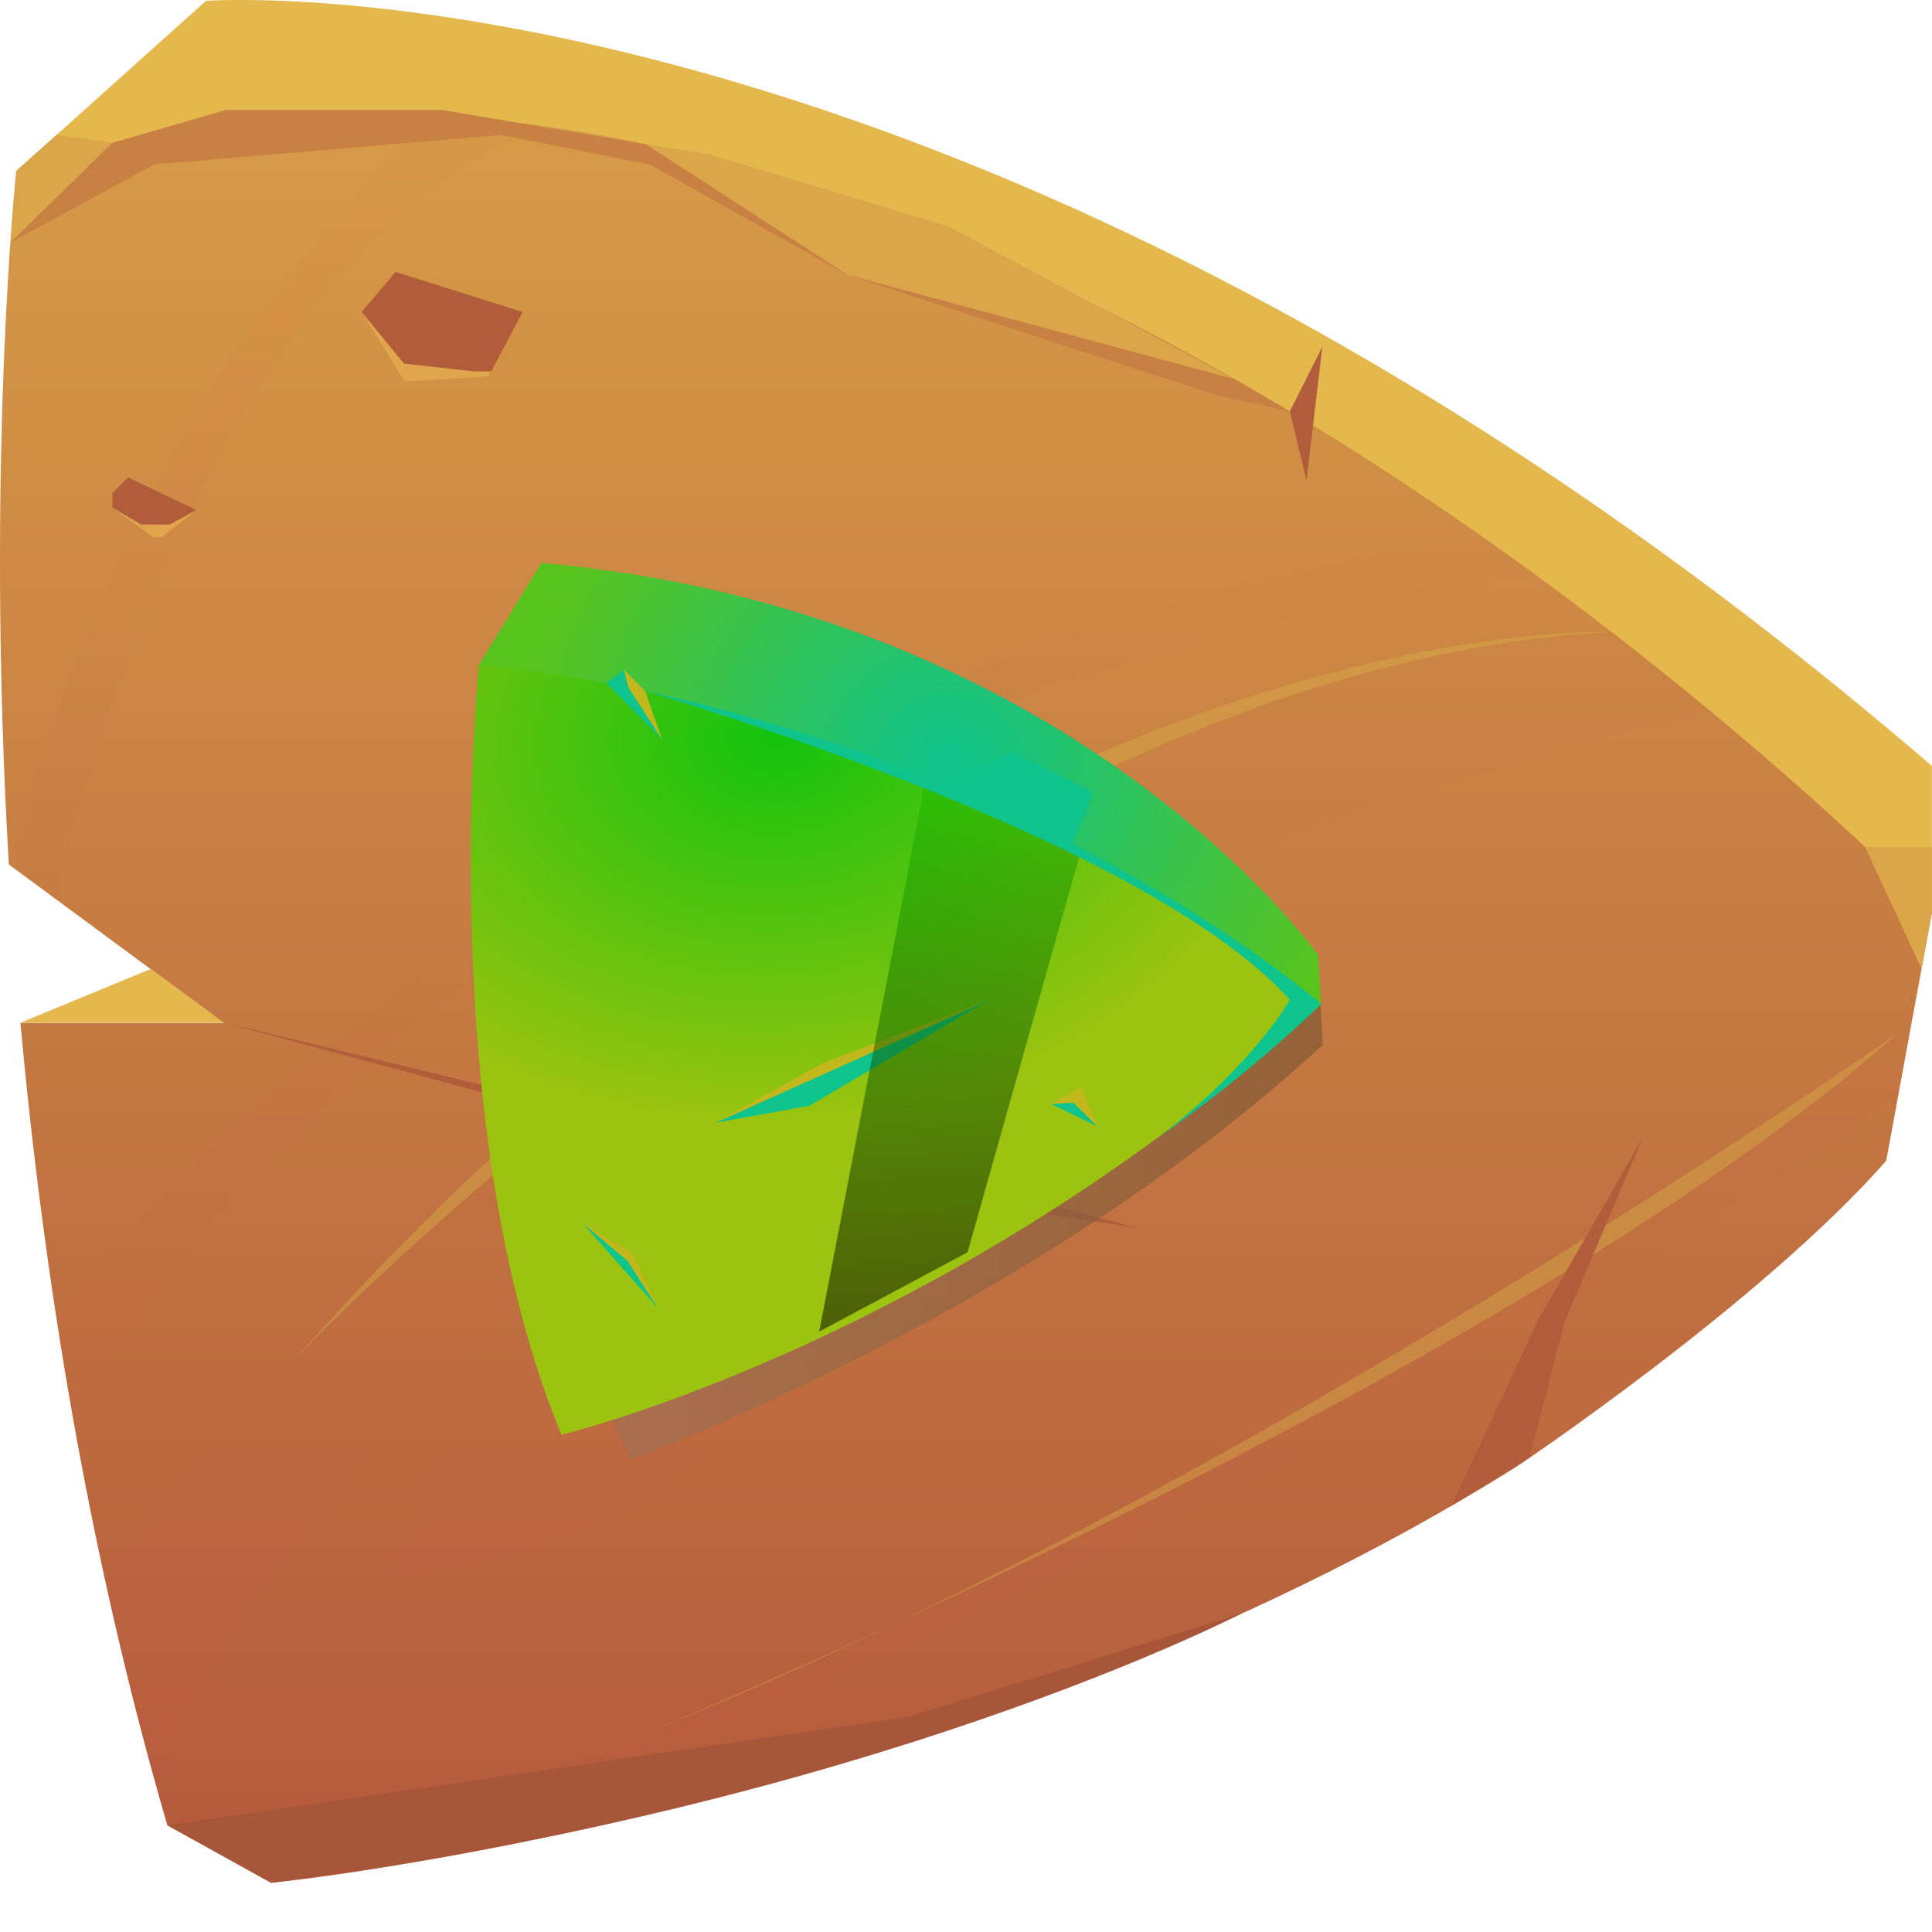 <svg width="16" height="16" viewBox="0 0 16 16" fill="none" xmlns="http://www.w3.org/2000/svg">
<path fill-rule="evenodd" clip-rule="evenodd" d="M16 7.552L15.621 9.613C14.573 10.802 12.548 12.154 12.548 12.154C7.947 15.029 2.245 15.593 2.245 15.593L1.386 15.117C0.717 12.822 0.356 10.516 0.169 8.471H1.851L0.073 7.159C-0.122 3.804 0.135 1.415 0.135 1.415L1.384 0.551C10.114 -0.494 16 7.552 16 7.552Z" fill="url(#paint0_linear_1531_18571)"/>
<path fill-rule="evenodd" clip-rule="evenodd" d="M0.139 1.413L1.706 0.007C1.706 0.007 8.069 -0.475 15.999 6.343V7.551C15.999 7.551 7.608 -1.151 0.139 1.413Z" fill="#E4B84C"/>
<path fill-rule="evenodd" clip-rule="evenodd" d="M0.172 8.469L1.25 8.024L1.854 8.469H0.172Z" fill="#E4B84C"/>
<path fill-rule="evenodd" clip-rule="evenodd" d="M5.349 1.194L7.017 2.276L10.347 3.21L7.849 1.873L5.87 1.278L5.349 1.194Z" fill="#DBA649"/>
<path fill-rule="evenodd" clip-rule="evenodd" d="M0.138 1.412L0.088 2.006L1.012 1.194L0.468 1.117L0.138 1.412Z" fill="#DBA649"/>
<path fill-rule="evenodd" clip-rule="evenodd" d="M15.447 7.016H15.999V7.552L15.914 8.024L15.447 7.016Z" fill="#DBA649"/>
<g style="mix-blend-mode:multiply" opacity="0.2">
<path style="mix-blend-mode:multiply" opacity="0.2" fill-rule="evenodd" clip-rule="evenodd" d="M0.466 10.906C0.466 10.906 4.542 5.533 12.295 4.459L12.735 4.775C12.735 4.775 4.319 5.421 0.607 11.752L0.466 10.906Z" fill="url(#paint1_linear_1531_18571)"/>
<path style="mix-blend-mode:multiply" opacity="0.2" fill-rule="evenodd" clip-rule="evenodd" d="M0.85 12.991C0.85 12.991 6.759 5.651 13.346 5.234L14.173 5.896C14.173 5.896 4.65 7.706 1.294 14.789L0.85 12.991Z" fill="url(#paint2_linear_1531_18571)"/>
<path style="mix-blend-mode:multiply" opacity="0.2" fill-rule="evenodd" clip-rule="evenodd" d="M3.214 13.068C3.214 13.068 3.673 10.576 7.18 10.016C7.179 10.012 6.391 12.849 3.214 13.068Z" fill="url(#paint3_linear_1531_18571)"/>
<path style="mix-blend-mode:multiply" opacity="0.2" fill-rule="evenodd" clip-rule="evenodd" d="M0.075 7.158C0.075 7.158 1.115 2.991 3.673 0.96L4.46 1.039C4.46 1.039 1.783 1.838 0.465 7.446L0.075 7.158Z" fill="url(#paint4_linear_1531_18571)"/>
<path style="mix-blend-mode:multiply" opacity="0.2" fill-rule="evenodd" clip-rule="evenodd" d="M2.245 15.592C2.245 15.592 10.693 12.571 15.723 8.551V9.063C15.723 9.063 9.448 13.49 2.245 15.592Z" fill="url(#paint5_linear_1531_18571)"/>
</g>
<path fill-rule="evenodd" clip-rule="evenodd" d="M2.995 2.584L3.276 2.252L4.328 2.584L4.046 3.118H3.351L2.995 2.584Z" fill="#B15D3B"/>
<path fill-rule="evenodd" clip-rule="evenodd" d="M0.931 4.083L1.062 3.954L1.625 4.224L1.265 4.451L0.931 4.202V4.083Z" fill="#B15D3B"/>
<path fill-rule="evenodd" clip-rule="evenodd" d="M2.995 2.583L3.346 3.011L3.928 3.076H4.068L4.046 3.118L3.351 3.159L2.995 2.583Z" fill="#E0A54D"/>
<path fill-rule="evenodd" clip-rule="evenodd" d="M0.931 4.203L1.168 4.344H1.406L1.625 4.224L1.337 4.451H1.265L0.931 4.203Z" fill="#E0A54D"/>
<path fill-rule="evenodd" clip-rule="evenodd" d="M1.386 15.115L7.511 14.221L10.28 13.363C10.28 13.363 7.211 14.958 2.245 15.591L1.386 15.115Z" fill="#A85639"/>
<path opacity="0.4" fill-rule="evenodd" clip-rule="evenodd" d="M5.377 14.342C5.377 14.342 12.53 11.399 15.723 8.551C15.723 8.551 10.229 12.411 5.377 14.342Z" fill="#D9B148"/>
<path opacity="0.4" fill-rule="evenodd" clip-rule="evenodd" d="M2.468 11.229C2.468 11.229 7.898 5.514 13.346 5.234C13.346 5.234 7.976 5.003 2.468 11.229Z" fill="#D9B148"/>
<path fill-rule="evenodd" clip-rule="evenodd" d="M1.854 8.469L4.796 9.178L6.673 9.427L9.41 10.168L6.601 9.75L1.854 8.469Z" fill="#B15D3B"/>
<path fill-rule="evenodd" clip-rule="evenodd" d="M4.154 9.09L5.197 9.531L6.601 9.75L4.154 9.09Z" fill="#D9934B"/>
<path fill-rule="evenodd" clip-rule="evenodd" d="M12.022 12.469L12.735 10.939L13.606 9.42L12.958 10.944L12.668 12.071L12.022 12.469Z" fill="#B15D3B"/>
<path fill-rule="evenodd" clip-rule="evenodd" d="M10.82 3.981L10.682 3.407L10.951 2.871L10.82 3.981Z" fill="#B15D3B"/>
<path fill-rule="evenodd" clip-rule="evenodd" d="M0.088 2.007L1.278 1.362L4.154 1.117L5.378 1.362L7.017 2.276L10.092 3.279L10.682 3.407L10.224 3.14L7.017 2.276L5.348 1.195L3.661 0.911H1.871L0.93 1.183L0.088 2.007Z" fill="#C98043"/>
<path style="mix-blend-mode:multiply" opacity="0.6" fill-rule="evenodd" clip-rule="evenodd" d="M5.067 11.761L5.228 12.085C5.228 12.085 8.54 10.887 10.956 8.651L10.937 8.317C10.937 8.317 8.467 10.528 5.067 11.761Z" fill="url(#paint6_linear_1531_18571)"/>
<path fill-rule="evenodd" clip-rule="evenodd" d="M3.967 5.501C3.967 5.501 3.581 9.314 4.65 11.882C4.65 11.882 7.877 11.109 10.94 8.316C10.94 8.316 8.148 5.877 3.967 5.501Z" fill="url(#paint7_radial_1531_18571)"/>
<path fill-rule="evenodd" clip-rule="evenodd" d="M10.94 8.317L10.916 7.909C10.916 7.909 8.895 5.052 4.484 4.662L3.967 5.505C3.967 5.505 7.709 5.763 10.94 8.317Z" fill="url(#paint8_radial_1531_18571)"/>
<path fill-rule="evenodd" clip-rule="evenodd" d="M5.922 9.299L8.191 8.28L6.705 9.157L5.922 9.299Z" fill="#0FC38D"/>
<path fill-rule="evenodd" clip-rule="evenodd" d="M4.82 10.124L5.456 10.843L5.198 10.442L4.82 10.124Z" fill="#0FC38D"/>
<path fill-rule="evenodd" clip-rule="evenodd" d="M5.922 9.299L6.817 8.803L8.191 8.28L5.922 9.299Z" fill="#C3B71E"/>
<path fill-rule="evenodd" clip-rule="evenodd" d="M4.82 10.124L5.198 10.442L5.456 10.843L5.237 10.381L4.82 10.124Z" fill="#C3B71E"/>
<path fill-rule="evenodd" clip-rule="evenodd" d="M5.021 5.657L5.484 6.124L5.204 5.693L5.167 5.546L5.021 5.657Z" fill="#0FC38D"/>
<path fill-rule="evenodd" clip-rule="evenodd" d="M8.877 6.997L9.053 6.562L8.387 6.228L7.784 6.487C7.784 6.487 8.737 6.924 8.877 6.997Z" fill="#0FC38D"/>
<path fill-rule="evenodd" clip-rule="evenodd" d="M8.702 9.142L9.09 9.329L8.89 9.131L8.702 9.142Z" fill="#0FC38D"/>
<path fill-rule="evenodd" clip-rule="evenodd" d="M9.09 9.329L8.954 9.006L8.702 9.142L8.89 9.131L9.09 9.329Z" fill="#C3B71E"/>
<path style="mix-blend-mode:screen" opacity="0.5" fill-rule="evenodd" clip-rule="evenodd" d="M7.669 6.441L6.784 11.028L8.013 10.371L8.955 7.033L7.669 6.441Z" fill="url(#paint9_linear_1531_18571)"/>
<path fill-rule="evenodd" clip-rule="evenodd" d="M5.483 6.124L5.342 5.723L5.167 5.546L5.204 5.693L5.483 6.124Z" fill="#C3B71E"/>
<path fill-rule="evenodd" clip-rule="evenodd" d="M5.342 5.723C5.342 5.723 9.443 6.904 10.681 8.28C10.681 8.28 10.391 8.81 9.592 9.42C10.07 9.087 10.521 8.718 10.941 8.317C10.941 8.317 8.885 6.491 5.342 5.723Z" fill="#0FC38D"/>
<defs>
<linearGradient id="paint0_linear_1531_18571" x1="8.001" y1="15.592" x2="8.001" y2="0.456" gradientUnits="userSpaceOnUse">
<stop stop-color="#B4593C"/>
<stop offset="1" stop-color="#D89D48"/>
</linearGradient>
<linearGradient id="paint1_linear_1531_18571" x1="0.466" y1="8.106" x2="12.735" y2="8.106" gradientUnits="userSpaceOnUse">
<stop stop-color="#BC4A4B"/>
<stop offset="1" stop-color="#BD5345"/>
</linearGradient>
<linearGradient id="paint2_linear_1531_18571" x1="23189.9" y1="11800.3" x2="25669" y2="11800.3" gradientUnits="userSpaceOnUse">
<stop stop-color="#BC4A4B"/>
<stop offset="1" stop-color="#BD5345"/>
</linearGradient>
<linearGradient id="paint3_linear_1531_18571" x1="7038.07" y1="3844.63" x2="7257.81" y2="3844.63" gradientUnits="userSpaceOnUse">
<stop stop-color="#BC4A4B"/>
<stop offset="1" stop-color="#BD5345"/>
</linearGradient>
<linearGradient id="paint4_linear_1531_18571" x1="7585.53" y1="7472.46" x2="7854.21" y2="7472.46" gradientUnits="userSpaceOnUse">
<stop stop-color="#BC4A4B"/>
<stop offset="1" stop-color="#BD5345"/>
</linearGradient>
<linearGradient id="paint5_linear_1531_18571" x1="23724.4" y1="8907.03" x2="26261.6" y2="8907.03" gradientUnits="userSpaceOnUse">
<stop stop-color="#BC4A4B"/>
<stop offset="1" stop-color="#BD5345"/>
</linearGradient>
<linearGradient id="paint6_linear_1531_18571" x1="5.418" y1="10.227" x2="11.482" y2="9.856" gradientUnits="userSpaceOnUse">
<stop stop-color="#987054"/>
<stop offset="1" stop-color="#73512D"/>
</linearGradient>
<radialGradient id="paint7_radial_1531_18571" cx="0" cy="0" r="1" gradientUnits="userSpaceOnUse" gradientTransform="translate(6.434 6.092) rotate(-3.37) scale(4.381 3.224)">
<stop stop-color="#12C30E"/>
<stop offset="1" stop-color="#9CC30F"/>
</radialGradient>
<radialGradient id="paint8_radial_1531_18571" cx="0" cy="0" r="1" gradientUnits="userSpaceOnUse" gradientTransform="translate(7.857 6.343) rotate(-3.37) scale(3.515 3.45)">
<stop stop-color="#0EC38D"/>
<stop offset="1" stop-color="#58C31D"/>
</radialGradient>
<linearGradient id="paint9_linear_1531_18571" x1="8.421" y1="10.805" x2="8.154" y2="6.275" gradientUnits="userSpaceOnUse">
<stop/>
<stop offset="1" stop-color="#1DC300"/>
</linearGradient>
</defs>
</svg>
